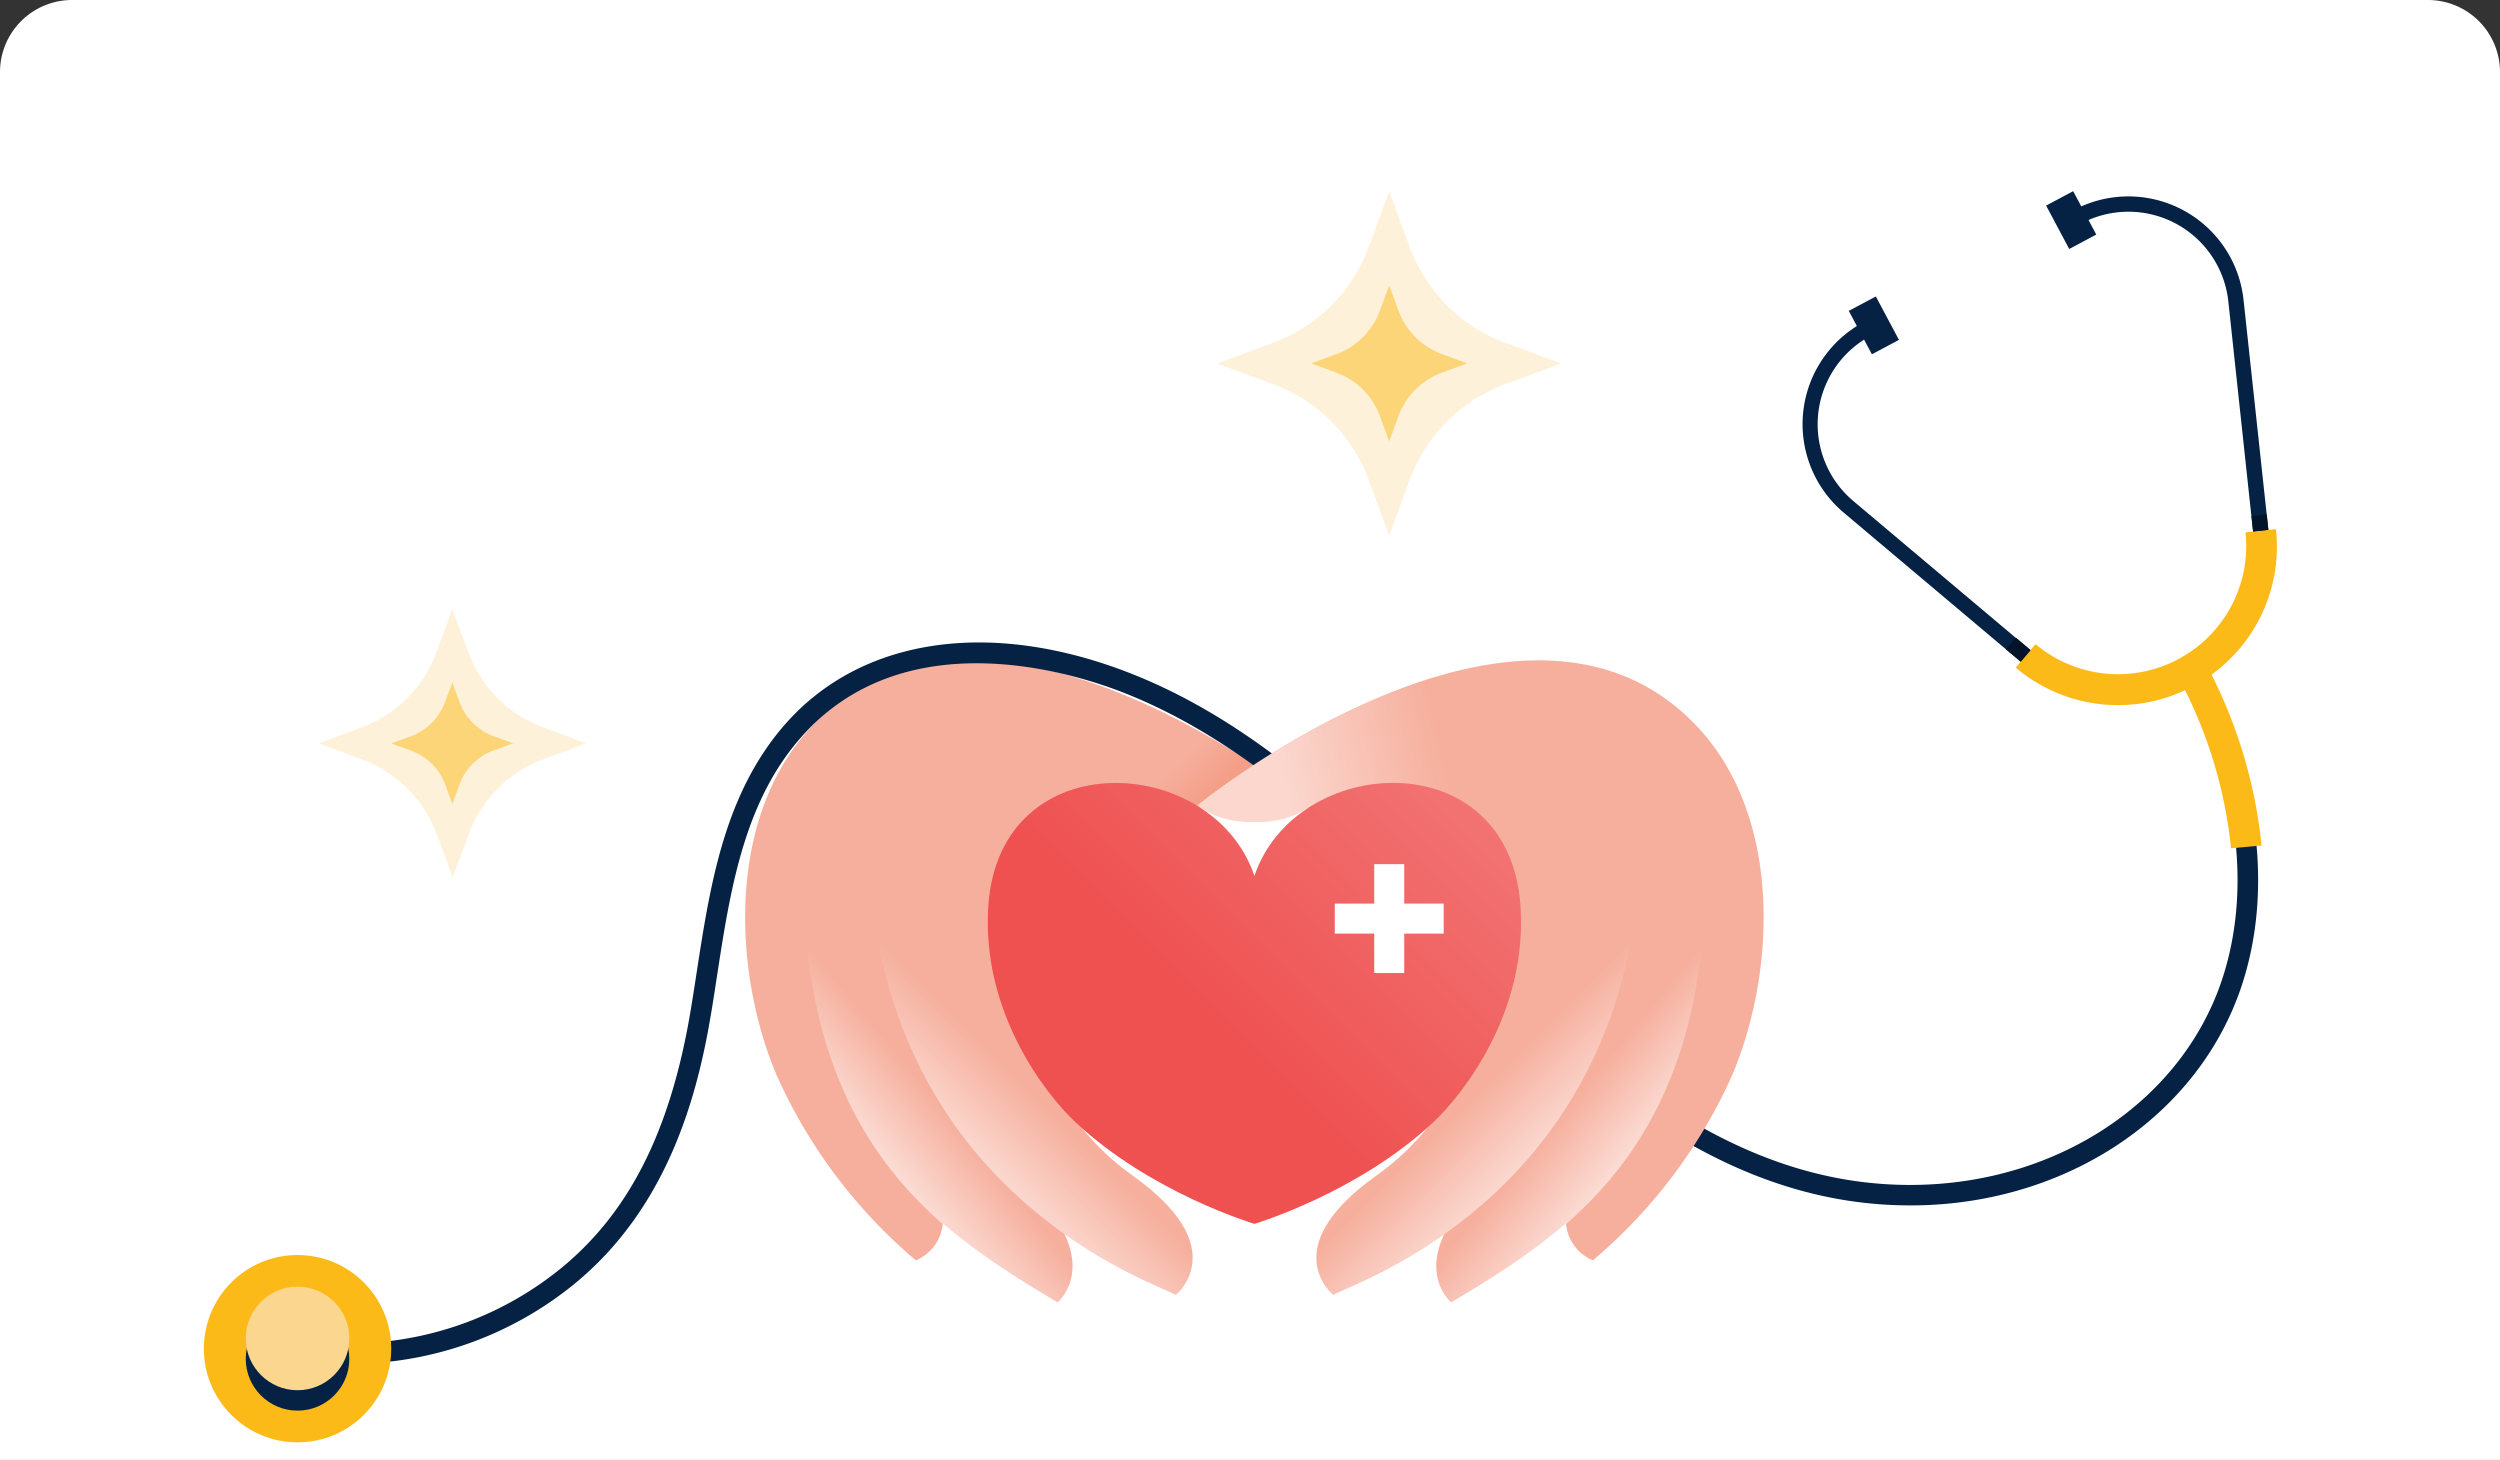 <svg xmlns="http://www.w3.org/2000/svg" xmlns:xlink="http://www.w3.org/1999/xlink" viewBox="0 0 346.67 202.45"><rect x="0" y="0" width="346.67" height="202.45" fill="#333333" stroke="none"/><defs><style>.cls-1{fill:#fff;}.cls-2{fill:#f6af9d;}.cls-3{opacity:0.67;fill:url(#linear-gradient);}.cls-4{fill:#052244;}.cls-5{fill:url(#linear-gradient-2);}.cls-6{fill:url(#linear-gradient-3);}.cls-7{fill:url(#linear-gradient-4);}.cls-8{fill:url(#linear-gradient-5);}.cls-9{fill:url(#linear-gradient-6);}.cls-10{fill:url(#linear-gradient-7);}.cls-11,.cls-15{fill:#fcba19;}.cls-12{fill:#fad68f;}.cls-13{fill:#031429;}.cls-14{fill:#fdf1da;}.cls-15{opacity:0.5;}</style><linearGradient id="linear-gradient" x1="174.47" y1="117.16" x2="161.56" y2="103.34" gradientUnits="userSpaceOnUse"><stop offset="0.5" stop-color="#f3957c"/><stop offset="0.84" stop-color="#f3957c" stop-opacity="0"/></linearGradient><linearGradient id="linear-gradient-2" x1="225.37" y1="97.85" x2="158.01" y2="112.92" gradientUnits="userSpaceOnUse"><stop offset="0.38" stop-color="#fff" stop-opacity="0"/><stop offset="0.7" stop-color="#fff" stop-opacity="0.5"/></linearGradient><linearGradient id="linear-gradient-3" x1="826.26" y1="143.74" x2="854.25" y2="167" gradientTransform="matrix(-1, 0, 0, 1, 966.67, 0)" gradientUnits="userSpaceOnUse"><stop offset="0.38" stop-color="#fff" stop-opacity="0"/><stop offset="0.7" stop-color="#fff" stop-opacity="0.6"/></linearGradient><linearGradient id="linear-gradient-4" x1="840.58" y1="171.93" x2="810.54" y2="141.71" gradientTransform="matrix(-1, 0, 0, 1, 966.67, 0)" gradientUnits="userSpaceOnUse"><stop offset="0.3" stop-color="#fff" stop-opacity="0.6"/><stop offset="0.62" stop-color="#fff" stop-opacity="0"/></linearGradient><linearGradient id="linear-gradient-5" x1="207.48" y1="143.74" x2="235.47" y2="167" gradientTransform="matrix(1, 0, 0, 1, 0, 0)" xlink:href="#linear-gradient-3"/><linearGradient id="linear-gradient-6" x1="221.8" y1="171.93" x2="191.76" y2="141.71" gradientTransform="matrix(1, 0, 0, 1, 0, 0)" xlink:href="#linear-gradient-4"/><linearGradient id="linear-gradient-7" x1="149.24" y1="155.74" x2="198.65" y2="106.33" gradientUnits="userSpaceOnUse"><stop offset="0.31" stop-color="#ef5050"/><stop offset="1" stop-color="#f27373"/></linearGradient></defs><g id="Layer_2" data-name="Layer 2"><g id="Layer_1-2" data-name="Layer 1"><path class="cls-1" d="M10,0H336.67a10,10,0,0,1,10,10V202.45a0,0,0,0,1,0,0H0a0,0,0,0,1,0,0V10A10,10,0,0,1,10,0Z"/><path class="cls-2" d="M112.81,100.47c-12,12.42-11.27,33.87-5.2,48.43A72,72,0,0,0,127,174.77s7.72-2.71,1.11-13.87c-1.45-2.44-10.66-3.68-14.38-20.72-.46-2.11,20.16,1.11,28.17-5.5,5.59-4.62-1.82-19.17,2.16-22,7.41-5.23,22.57-.6,22.66-.56,9.64,4.47,15.12-.47,15.12-.47S137.14,75.25,112.81,100.47Z"/><polygon class="cls-3" points="157.18 110.13 167.73 102.22 176.1 107.42 166.05 111.67 157.18 110.13"/><path class="cls-2" d="M112.43,133.17l14.66-2.45s1.47,7.9,1.91,10.36c1.23,6.9,5.37,14.66,14.65,24.51s3,15,3,15C133.88,173,113.67,160.54,112.43,133.17Z"/><path class="cls-2" d="M121.92,131.3c7.23,36.36,38.07,46.54,41.12,48.25,0,0,8.17-6.49-6-16.55-17.57-12.48-16.54-35.62-16.54-35.62Z"/><path class="cls-4" d="M293.69,96.71a20.87,20.87,0,0,1-13.48-4.95L255.68,71.1a16.05,16.05,0,0,1,2.8-26.46l1,1.88a13.92,13.92,0,0,0-2.43,23l24.53,20.66a18.83,18.83,0,0,0,30.85-16.43L309,41.82A13.93,13.93,0,0,0,288.59,31l-1-1.88A16.06,16.06,0,0,1,311.11,41.6l3.44,31.88a21,21,0,0,1-20.86,23.23Z"/><rect class="cls-4" x="257.72" y="41.7" width="4.25" height="6.82" transform="translate(9.28 127.41) rotate(-28.03)"/><rect class="cls-4" x="285.09" y="27.13" width="4.25" height="6.82" transform="translate(19.33 138.53) rotate(-28.03)"/><path class="cls-4" d="M50.59,189.08l-.11-2.83a46.43,46.43,0,0,0,27.46-10.5c9.43-7.78,15.11-19.16,17.86-35.81.28-1.67.54-3.36.8-5.06,1.88-12.21,3.83-24.83,12.3-34.48,10.56-12,28.48-14.65,47.94-7,15.9,6.26,28.78,18,40.33,29.65l2.71,2.75C217.76,144,238,164.61,265.44,164.31c19.94-.21,37.09-11.64,42.68-28.45,4.1-12.35,2.31-27.09-5-41.52l2.52-1.28c7.69,15.11,9.53,30.62,5.19,43.69-6,18-24.19,30.18-45.34,30.4h-.6c-28.31,0-48.86-20.89-67-39.34l-2.71-2.75c-11.33-11.48-23.94-22.93-39.35-29-6.85-2.7-30.35-10.24-44.77,6.21-7.93,9-9.81,21.24-11.63,33.05-.26,1.71-.52,3.41-.8,5.08-1.81,10.93-5.73,26.71-18.86,37.54A49.23,49.23,0,0,1,50.59,189.08Z"/><path class="cls-2" d="M235.08,100.47c12,12.42,11.27,33.87,5.2,48.43a72,72,0,0,1-19.4,25.87s-7.71-2.71-1.11-13.87c1.45-2.44,10.67-3.68,14.38-20.72.46-2.11-20.16,1.11-28.16-5.5-5.6-4.62,1.81-19.17-2.16-22-7.41-5.23-22.58-.6-22.66-.56-9.64,4.47-15.12-.47-15.12-.47S210.74,75.25,235.08,100.47Z"/><path class="cls-5" d="M203.83,112.7c-7.41-5.23-22.44-.37-22.52-.33-9.64,4.46-15.26-.7-15.26-.7s44.7-36.42,69-11.2"/><path class="cls-2" d="M235.46,133.17l-14.66-2.45s-1.47,7.9-1.91,10.36c-1.23,6.9-5.37,14.66-14.65,24.51s-3,15-3,15C214,173,234.22,160.54,235.46,133.17Z"/><path class="cls-2" d="M226,131.3c-7.23,36.36-38.07,46.54-41.12,48.25,0,0-8.17-6.49,6-16.55,17.57-12.48,16.54-35.62,16.54-35.62Z"/><path class="cls-6" d="M111.56,125.62l15.53,5.1s1.47,7.9,1.91,10.36c1.23,6.9,5.37,14.66,14.65,24.51s3,15,3,15C133.88,173,112.81,161.57,111.56,125.62Z"/><path class="cls-7" d="M121.92,131.3c7.23,36.36,38.07,46.54,41.12,48.25,0,0,8.17-6.49-6-16.55-17.57-12.48-16.54-35.62-16.54-35.62Z"/><path class="cls-8" d="M236.33,125.62l-15.53,5.1s-1.47,7.9-1.91,10.36c-1.23,6.9-5.37,14.66-14.65,24.51s-3,15-3,15C214,173,235.08,161.57,236.33,125.62Z"/><path class="cls-9" d="M226,131.3c-7.23,36.36-38.07,46.54-41.12,48.25,0,0-8.17-6.49,6-16.55,17.57-12.48,16.54-35.62,16.54-35.62Z"/><path class="cls-10" d="M137.06,125.46c1.68-22.67,31.15-21,36.89-4,5.73-17,35.2-18.7,36.88,4,1.07,14.58-7.65,26-12.1,30.18-10.45,9.8-24.78,14.07-24.78,14.07s-14.34-4.27-24.79-14.07C144.72,151.48,136,140,137.06,125.46Z"/><circle class="cls-11" cx="41.26" cy="187.02" r="12.99"/><circle class="cls-4" cx="41.26" cy="188.43" r="7.18"/><circle class="cls-12" cx="41.26" cy="185.6" r="7.18"/><polygon class="cls-1" points="200.19 125.3 194.72 125.3 194.72 119.83 190.56 119.83 190.56 125.3 185.09 125.3 185.09 129.46 190.56 129.46 190.56 134.93 194.72 134.93 194.72 129.46 200.19 129.46 200.19 125.3"/><path class="cls-11" d="M315.6,73.37l-4.22.45a17.78,17.78,0,0,1-29.12,15.5l-2.74,3.26A21.94,21.94,0,0,0,303,95.71a63.46,63.46,0,0,1,6.37,21.92l4.24-.39a68,68,0,0,0-6.94-23.69A21.89,21.89,0,0,0,315.6,73.37Z"/><polygon class="cls-13" points="278.12 90 279.56 88.44 281.58 90.14 280.21 91.76 278.12 90"/><rect class="cls-13" x="312.31" y="71.46" width="2.13" height="2.14" transform="translate(-5.97 34.03) rotate(-6.16)"/><path class="cls-14" d="M192.64,26.53l2.85,7.75a22.42,22.42,0,0,0,13.26,13.26l7.76,2.86-7.76,2.86a22.42,22.42,0,0,0-13.26,13.26l-2.85,7.75-2.86-7.75a22.39,22.39,0,0,0-13.26-13.26l-7.75-2.86,7.75-2.86a22.39,22.39,0,0,0,13.26-13.26Z"/><path class="cls-15" d="M192.64,39.58l1.29,3.51a10.14,10.14,0,0,0,6,6l3.52,1.3-3.52,1.29a10.19,10.19,0,0,0-6,6l-1.29,3.52-1.3-3.52a10.14,10.14,0,0,0-6-6l-3.51-1.29,3.51-1.3a10.09,10.09,0,0,0,6-6Z"/><path class="cls-14" d="M62.73,84.45l2.23,6A17.51,17.51,0,0,0,75.3,100.85l6,2.23-6,2.23A17.49,17.49,0,0,0,65,115.65l-2.23,6-2.23-6a17.48,17.48,0,0,0-10.35-10.34l-6-2.23,6-2.23A17.5,17.5,0,0,0,60.5,90.5Z"/><path class="cls-15" d="M62.73,94.63l1,2.75a7.93,7.93,0,0,0,4.69,4.69l2.74,1-2.74,1a7.88,7.88,0,0,0-4.69,4.69l-1,2.74-1-2.74A7.93,7.93,0,0,0,57,104.09l-2.75-1,2.75-1a8,8,0,0,0,4.69-4.69Z"/></g></g></svg>
